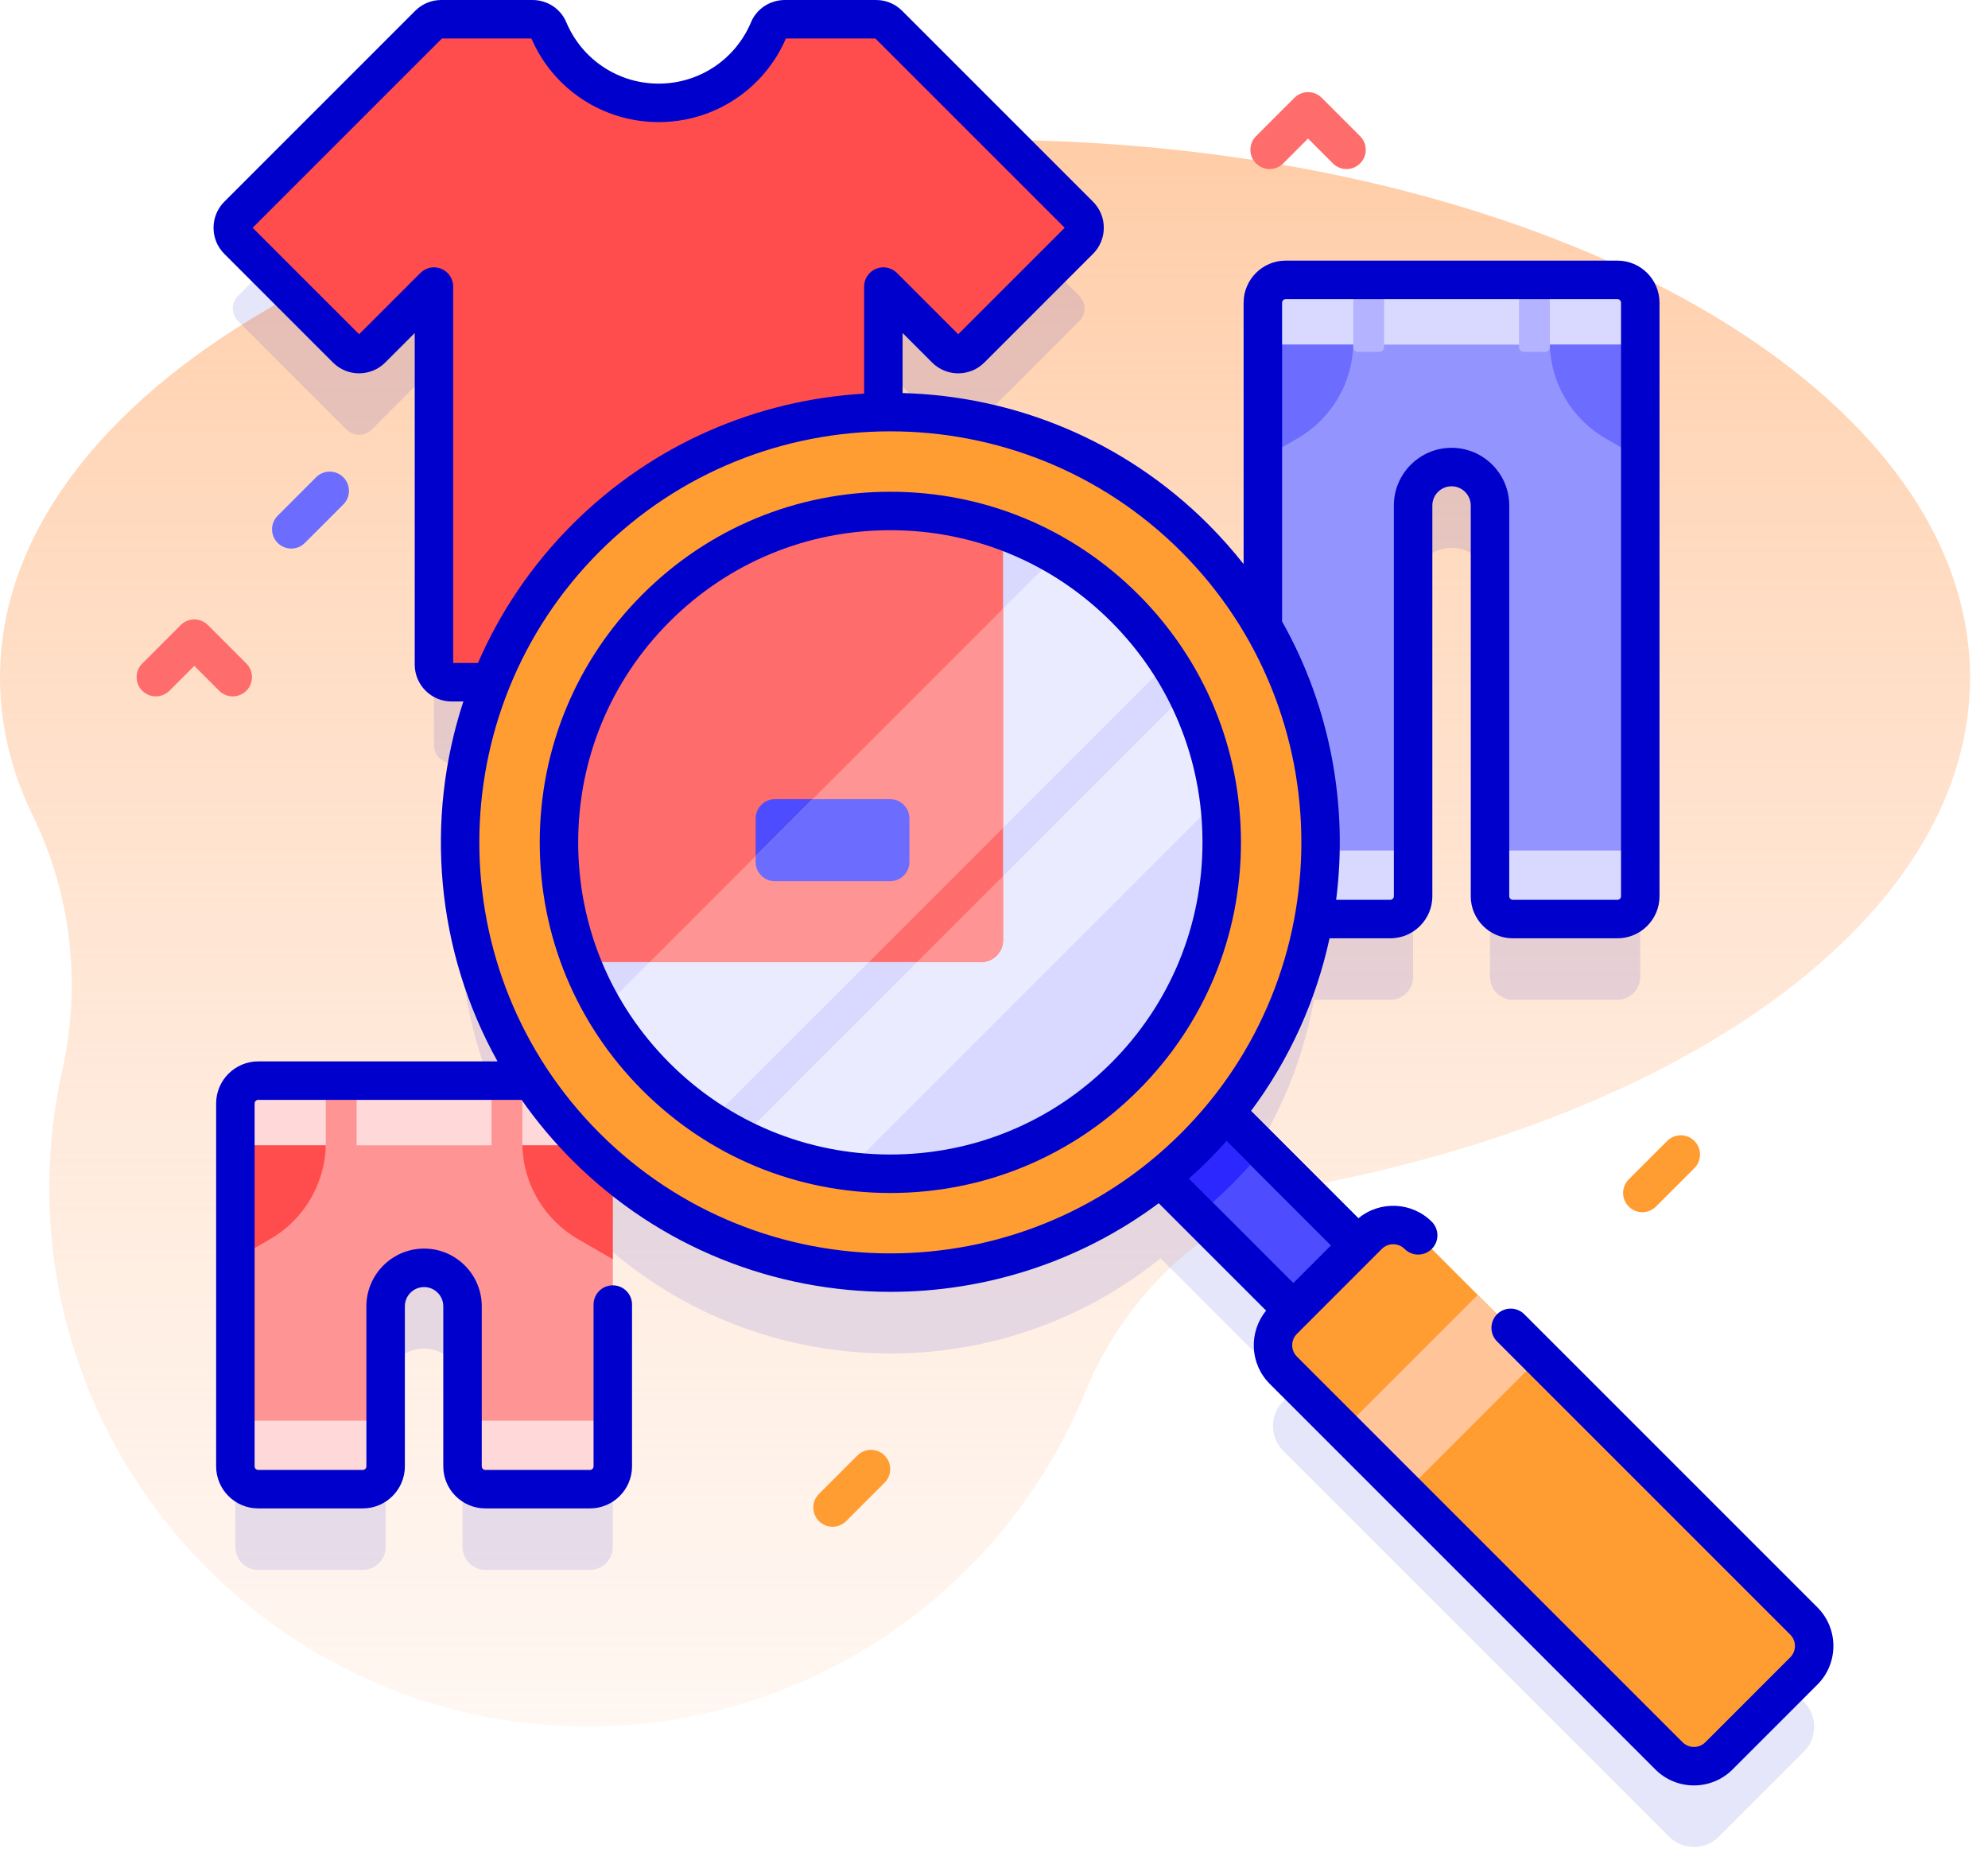 <?xml version="1.0" encoding="UTF-8"?>
<svg width="93px" height="87px" viewBox="0 0 93 87" version="1.1" xmlns="http://www.w3.org/2000/svg" xmlns:xlink="http://www.w3.org/1999/xlink">
    <!-- Generator: Sketch 59 (86127) - https://sketch.com -->
    <title>search (1)</title>
    <desc>Created with Sketch.</desc>
    <defs>
        <linearGradient x1="50%" y1="-13.609%" x2="50%" y2="140.293%" id="linearGradient-1">
            <stop stop-color="#FFC599" offset="0.23%"></stop>
            <stop stop-color="#FFE8DC" stop-opacity="0" offset="99.2%"></stop>
        </linearGradient>
    </defs>
    <g id="Page-1" stroke="none" stroke-width="1" fill="none" fill-rule="evenodd">
        <g id="Group-3" transform="translate(-1146, -178)" fill-rule="nonzero">
            <g id="Group-2" transform="translate(1106, 138)">
                <g id="search-(1)" transform="translate(40, 40)">
                    <path d="M92.16,31.704 C92.16,17.807 71.529,6.54 46.08,6.54 C20.631,6.54 0,17.807 0,31.704 C0,33.951 0.54,36.128 1.552,38.2 C3.353,41.889 3.802,46.089 2.908,50.096 C2.542,51.739 2.336,53.442 2.308,55.189 C2.086,69.195 13.461,80.76 27.469,80.76 C37.989,80.76 47,74.304 50.758,65.138 C52.823,60.105 57.16,56.333 62.486,55.224 C79.835,51.614 92.16,42.446 92.16,31.704 Z" id="Path" fill="url(#linearGradient-1)"></path>
                    <path d="M84.384,79.607 L66.343,61.566 C65.698,60.92 64.651,60.92 64.006,61.566 L63.539,62.032 L57.328,55.821 C59.504,53.129 60.883,50.007 61.466,46.77 L65.039,46.77 C65.628,46.77 66.106,46.292 66.106,45.702 L66.106,27.424 C66.106,26.431 66.912,25.626 67.905,25.626 C68.898,25.626 69.703,26.431 69.703,27.424 L69.703,45.702 C69.703,46.292 70.181,46.77 70.771,46.77 L75.665,46.77 C76.254,46.77 76.733,46.292 76.733,45.702 L76.733,17.937 C76.733,17.347 76.255,16.869 75.665,16.869 L60.145,16.869 C59.555,16.869 59.077,17.347 59.077,17.937 L59.077,33.084 C58.218,31.604 57.157,30.21 55.89,28.943 C51.875,24.928 46.586,22.964 41.324,23.049 L41.324,17.182 L44.242,20.1 C44.565,20.423 45.088,20.423 45.411,20.1 L50.495,15.016 C50.818,14.694 50.818,14.17 50.495,13.848 L41.566,4.919 C41.411,4.764 41.201,4.677 40.982,4.677 L36.717,4.677 C36.39,4.677 36.088,4.867 35.962,5.168 C35.117,7.177 33.129,8.589 30.812,8.589 C28.495,8.589 26.508,7.177 25.663,5.168 C25.536,4.867 25.235,4.677 24.908,4.677 L20.643,4.677 C20.424,4.677 20.214,4.764 20.059,4.919 L11.13,13.847 C10.807,14.17 10.807,14.693 11.13,15.016 L16.214,20.1 C16.537,20.423 17.06,20.423 17.383,20.1 L20.301,17.182 L20.301,34.866 C20.301,35.322 20.671,35.692 21.127,35.692 L22.954,35.692 C20.528,41.756 21.169,48.761 24.876,54.328 L12.079,54.328 C11.489,54.328 11.011,54.806 11.011,55.396 L11.011,72.371 C11.011,72.961 11.489,73.439 12.079,73.439 L16.972,73.439 C17.562,73.439 18.04,72.961 18.04,72.371 L18.04,64.884 C18.04,63.89 18.845,63.085 19.839,63.085 C20.832,63.085 21.637,63.89 21.637,64.884 L21.637,72.371 C21.637,72.961 22.115,73.439 22.705,73.439 L27.599,73.439 C28.188,73.439 28.666,72.961 28.666,72.371 L28.666,58.573 C36.034,64.803 46.818,64.898 54.29,58.86 L60.501,65.071 L60.035,65.537 C59.389,66.183 59.389,67.229 60.035,67.875 L78.076,85.916 C78.721,86.561 79.768,86.561 80.413,85.916 L84.385,81.944 C85.03,81.299 85.03,80.252 84.384,79.607 Z" id="Path" fill="#0000CC" opacity="0.1"></path>
                    <path d="M59.077,14.16 L59.077,41.926 C59.077,42.516 59.555,42.994 60.145,42.994 L65.039,42.994 C65.629,42.994 66.107,42.516 66.107,41.926 L66.107,23.648 C66.107,22.655 66.912,21.849 67.905,21.849 C68.898,21.849 69.703,22.655 69.703,23.648 L69.703,41.926 C69.703,42.515 70.181,42.994 70.771,42.994 L75.665,42.994 C76.255,42.994 76.733,42.515 76.733,41.926 L76.733,14.16 C76.733,13.571 76.255,13.092 75.665,13.092 L60.145,13.092 C59.555,13.092 59.077,13.571 59.077,14.16 L59.077,14.16 Z" id="Path" fill="#9494FF"></path>
                    <g id="Group" transform="translate(59.04, 12.96)" fill="#D9D9FF">
                        <path d="M17.693,3.159 L17.693,1.2 C17.693,0.611 17.214,0.132 16.625,0.132 L1.105,0.132 C0.515,0.132 0.037,0.611 0.037,1.2 L0.037,3.159 L17.693,3.159 Z" id="Path"></path>
                        <path d="M0.037,26.83 L0.037,28.966 C0.037,29.555 0.515,30.034 1.105,30.034 L5.999,30.034 C6.589,30.034 7.067,29.555 7.067,28.966 L7.067,26.83 L0.037,26.83 Z" id="Path"></path>
                        <path d="M10.663,26.83 L10.663,28.966 C10.663,29.555 11.141,30.034 11.731,30.034 L16.625,30.034 C17.215,30.034 17.693,29.555 17.693,28.966 L17.693,26.83 L10.663,26.83 Z" id="Path"></path>
                    </g>
                    <path d="M72.501,16.119 C72.548,17.935 73.531,19.599 75.111,20.51 L76.732,21.445 L76.732,16.119 L72.501,16.119 Z" id="Path" fill="#6C6CFF"></path>
                    <path d="M63.308,16.119 C63.261,17.935 62.278,19.599 60.698,20.51 L59.077,21.445 L59.077,16.119 L63.308,16.119 Z" id="Path" fill="#6C6CFF"></path>
                    <path d="M64.536,16.459 L63.521,16.459 C63.403,16.459 63.308,16.364 63.308,16.246 L63.308,13.092 L64.749,13.092 L64.749,16.246 C64.749,16.364 64.654,16.459 64.536,16.459 Z" id="Path" fill="#B3B3FF"></path>
                    <path d="M72.288,16.459 L71.273,16.459 C71.155,16.459 71.06,16.364 71.06,16.246 L71.06,13.092 L72.501,13.092 L72.501,16.246 C72.501,16.364 72.406,16.459 72.288,16.459 Z" id="Path" fill="#B3B3FF"></path>
                    <path d="M11.011,51.62 L11.011,68.595 C11.011,69.185 11.489,69.663 12.079,69.663 L16.972,69.663 C17.562,69.663 18.04,69.185 18.04,68.595 L18.04,61.107 C18.04,60.114 18.845,59.309 19.839,59.309 C20.832,59.309 21.637,60.114 21.637,61.107 L21.637,68.595 C21.637,69.185 22.115,69.663 22.705,69.663 L27.599,69.663 C28.188,69.663 28.666,69.185 28.666,68.595 L28.666,51.62 C28.666,51.03 28.188,50.552 27.599,50.552 L12.079,50.552 C11.489,50.552 11.011,51.03 11.011,51.62 Z" id="Path" fill="#FF9494"></path>
                    <path d="M28.666,53.578 L28.666,51.62 C28.666,51.03 28.188,50.552 27.598,50.552 L12.079,50.552 C11.489,50.552 11.011,51.03 11.011,51.62 L11.011,53.578 L28.666,53.578 Z" id="Path" fill="#FFD9D9"></path>
                    <path d="M11.011,66.459 L11.011,68.595 C11.011,69.185 11.489,69.663 12.079,69.663 L16.972,69.663 C17.562,69.663 18.04,69.185 18.04,68.595 L18.04,66.459 L11.011,66.459 Z" id="Path" fill="#FFD9D9"></path>
                    <path d="M21.637,66.459 L21.637,68.595 C21.637,69.185 22.115,69.663 22.705,69.663 L27.598,69.663 C28.188,69.663 28.666,69.185 28.666,68.595 L28.666,66.459 L21.637,66.459 Z" id="Path" fill="#FFD9D9"></path>
                    <path d="M24.435,53.578 C24.481,55.395 25.465,57.058 27.044,57.969 L28.666,58.905 L28.666,53.578 L24.435,53.578 Z" id="Path" fill="#FF4D4D"></path>
                    <path d="M15.242,53.578 C15.195,55.395 14.212,57.058 12.632,57.969 L11.011,58.905 L11.011,53.578 L15.242,53.578 Z" id="Path" fill="#FF4D4D"></path>
                    <path d="M16.469,53.919 L15.455,53.919 C15.337,53.919 15.241,53.823 15.241,53.705 L15.241,50.552 L16.683,50.552 L16.683,53.705 C16.683,53.823 16.587,53.919 16.469,53.919 L16.469,53.919 Z" id="Path" fill="#FF9494"></path>
                    <path d="M24.221,53.919 L23.207,53.919 C23.089,53.919 22.993,53.823 22.993,53.705 L22.993,50.552 L24.435,50.552 L24.435,53.705 C24.435,53.823 24.339,53.919 24.221,53.919 Z" id="Path" fill="#FF9494"></path>
                    <path d="M50.495,11.24 L45.411,16.324 C45.088,16.647 44.565,16.647 44.242,16.324 L41.324,13.406 L41.324,31.089 C41.324,31.546 40.954,31.916 40.498,31.916 L21.128,31.916 C20.671,31.916 20.301,31.546 20.301,31.089 L20.301,13.406 L17.383,16.324 C17.06,16.647 16.537,16.647 16.214,16.324 L11.13,11.24 C10.807,10.917 10.807,10.394 11.13,10.071 L20.059,1.142 C20.214,0.987 20.424,0.9 20.643,0.9 L24.908,0.9 C25.235,0.9 25.537,1.09 25.664,1.391 C26.508,3.401 28.496,4.812 30.813,4.812 C33.13,4.812 35.117,3.401 35.962,1.391 C36.089,1.09 36.39,0.9 36.717,0.9 L40.982,0.9 C41.201,0.9 41.411,0.987 41.567,1.142 L50.495,10.071 C50.818,10.394 50.818,10.917 50.495,11.24 Z" id="Path" fill="#FF4D4D"></path>
                    <polygon id="Path" stroke="#0000CC" stroke-width="1.8" fill="#4D4DFF" stroke-linecap="round" stroke-linejoin="round" transform="translate(58.639, 56.406) rotate(-45) translate(-58.639, -56.406) " points="56.491 50.126 60.788 50.126 60.788 62.686 56.491 62.686"></polygon>
                    <path d="M55.73,50.446 L59.077,53.793 C58.632,54.346 58.151,54.88 57.638,55.393 C57.125,55.906 56.591,56.387 56.038,56.832 L52.691,53.485 L55.73,50.446 Z" id="Path" fill="#2C27FF"></path>
                    <circle id="Oval" fill="#FF9D33" cx="41.651" cy="39.406" r="20.137"></circle>
                    <circle id="Oval" fill="#D9D9FF" cx="41.651" cy="39.406" r="15.502"></circle>
                    <path d="M57.018,37.363 L39.608,54.771 C37.901,54.548 36.227,54.039 34.658,53.246 L55.491,32.414 C56.286,33.982 56.795,35.656 57.018,37.363 L57.018,37.363 Z" id="Path" fill="#EBEBFF"></path>
                    <path d="M54.669,30.984 L33.231,52.422 C32.33,51.842 31.477,51.155 30.69,50.367 C29.711,49.389 28.889,48.311 28.23,47.168 L49.412,25.985 C50.556,26.645 51.635,27.467 52.613,28.445 C53.401,29.233 54.086,30.085 54.669,30.984 Z" id="Path" fill="#EBEBFF"></path>
                    <path d="M46.925,24.827 L46.925,43.979 C46.925,44.549 46.463,45.008 45.895,45.008 L27.192,45.008 C25.046,39.458 26.21,32.923 30.688,28.445 C35.078,24.055 41.449,22.848 46.925,24.827 L46.925,24.827 Z" id="Path" fill="#FF6C6C"></path>
                    <path d="M84.384,78.168 L80.413,82.139 C79.767,82.785 78.721,82.785 78.075,82.139 L60.034,64.098 C59.389,63.453 59.389,62.406 60.034,61.761 L64.006,57.789 C64.651,57.144 65.698,57.144 66.343,57.789 L84.384,75.83 C85.03,76.476 85.03,77.522 84.384,78.168 Z" id="Path" fill="#FF9D33"></path>
                    <polygon id="Path" fill="#FFC599" transform="translate(67.427, 65.196) rotate(-45) translate(-67.427, -65.196) " points="62.966 63.134 71.887 63.134 71.887 67.258 62.966 67.258"></polygon>
                    <path d="M53.249,27.808 C50.151,24.71 46.032,23.004 41.651,23.004 C37.27,23.004 33.151,24.71 30.053,27.808 C26.955,30.905 25.249,35.025 25.249,39.406 C25.249,43.787 26.955,47.906 30.053,51.004 C33.151,54.102 37.27,55.808 41.651,55.808 C46.032,55.808 50.151,54.102 53.249,51.004 C56.347,47.906 58.053,43.787 58.053,39.406 C58.053,35.025 56.347,30.906 53.249,27.808 Z M51.976,49.731 C49.218,52.489 45.551,54.008 41.651,54.008 C37.75,54.008 34.083,52.489 31.325,49.731 C28.567,46.973 27.048,43.306 27.048,39.406 C27.048,35.505 28.567,31.838 31.325,29.08 C34.084,26.322 37.75,24.803 41.651,24.803 C45.551,24.803 49.218,26.322 51.976,29.08 C54.734,31.838 56.253,35.505 56.253,39.406 C56.253,43.306 54.734,46.973 51.976,49.731 Z" id="Shape" fill="#0000CC"></path>
                    <path d="M85.021,75.194 L71.307,61.48 C70.956,61.129 70.386,61.129 70.034,61.48 C69.683,61.832 69.683,62.402 70.034,62.753 L83.748,76.467 C84.042,76.76 84.042,77.238 83.748,77.531 L79.777,81.503 C79.483,81.796 79.005,81.796 78.712,81.503 L60.671,63.462 C60.377,63.168 60.377,62.691 60.671,62.397 L64.642,58.425 C64.936,58.132 65.413,58.132 65.707,58.425 C66.058,58.777 66.628,58.777 66.98,58.425 C67.331,58.074 67.331,57.504 66.98,57.153 C66.042,56.215 64.55,56.162 63.548,56.991 L58.525,51.969 C60.351,49.519 61.576,46.759 62.197,43.894 L65.038,43.894 C66.123,43.894 67.006,43.011 67.006,41.926 L67.006,23.648 C67.006,23.153 67.409,22.749 67.905,22.749 C68.4,22.749 68.803,23.153 68.803,23.648 L68.803,41.926 C68.803,43.011 69.686,43.894 70.771,43.894 L75.665,43.894 C76.75,43.894 77.633,43.011 77.633,41.926 L77.633,14.16 C77.633,13.075 76.75,12.192 75.665,12.192 L60.145,12.192 C59.06,12.192 58.177,13.075 58.177,14.16 L58.177,26.389 C57.669,25.746 57.12,25.124 56.526,24.53 C52.57,20.575 47.418,18.527 42.224,18.387 L42.224,15.579 L43.606,16.96 C44.279,17.633 45.374,17.633 46.047,16.96 L51.131,11.876 C51.805,11.203 51.805,10.107 51.131,9.434 L42.202,0.505 C41.876,0.179 41.443,5.68434189e-14 40.982,5.68434189e-14 L36.717,5.68434189e-14 C36.021,5.68434189e-14 35.398,0.409 35.132,1.043 C34.399,2.786 32.704,3.912 30.813,3.912 C28.921,3.912 27.226,2.786 26.493,1.043 C26.227,0.409 25.605,5.68434189e-14 24.908,5.68434189e-14 L20.643,5.68434189e-14 C20.182,5.68434189e-14 19.749,0.179 19.423,0.506 L10.494,9.435 C9.821,10.108 9.821,11.203 10.494,11.876 L15.578,16.96 C16.251,17.633 17.346,17.633 18.02,16.96 L19.401,15.579 L19.401,31.089 C19.401,32.041 20.176,32.816 21.128,32.816 L21.676,32.816 C19.862,38.344 20.395,44.481 23.275,49.652 L12.079,49.652 C10.994,49.652 10.111,50.535 10.111,51.62 L10.111,68.595 C10.111,69.68 10.993,70.563 12.079,70.563 L16.972,70.563 C18.057,70.563 18.94,69.68 18.94,68.595 L18.94,61.107 C18.94,60.612 19.343,60.209 19.839,60.209 C20.334,60.209 20.737,60.612 20.737,61.107 L20.737,68.595 C20.737,69.68 21.62,70.563 22.705,70.563 L27.599,70.563 C28.684,70.563 29.567,69.68 29.567,68.595 L29.567,61.028 C29.567,60.531 29.164,60.128 28.667,60.128 C28.17,60.128 27.767,60.531 27.767,61.028 L27.767,68.595 C27.767,68.688 27.691,68.763 27.599,68.763 L22.705,68.763 C22.613,68.763 22.537,68.688 22.537,68.595 L22.537,61.107 C22.537,59.62 21.327,58.409 19.839,58.409 C18.351,58.409 17.14,59.62 17.14,61.107 L17.14,68.595 C17.14,68.688 17.065,68.763 16.972,68.763 L12.079,68.763 C11.986,68.763 11.911,68.688 11.911,68.595 L11.911,51.62 C11.911,51.527 11.986,51.452 12.079,51.452 L24.402,51.452 C25.098,52.446 25.888,53.394 26.776,54.281 C30.877,58.382 36.264,60.433 41.651,60.433 C46.076,60.433 50.501,59.048 54.214,56.28 L59.237,61.303 C58.407,62.305 58.46,63.797 59.398,64.735 L77.439,82.776 C77.937,83.274 78.591,83.522 79.244,83.522 C79.898,83.522 80.552,83.273 81.05,82.776 L85.021,78.804 C86.016,77.809 86.016,76.189 85.021,75.194 Z M59.977,14.16 C59.977,14.068 60.052,13.992 60.145,13.992 L75.665,13.992 C75.758,13.992 75.833,14.068 75.833,14.16 L75.833,41.926 C75.833,42.018 75.758,42.094 75.665,42.094 L70.771,42.094 C70.679,42.094 70.603,42.018 70.603,41.926 L70.603,23.648 C70.603,22.16 69.393,20.949 67.905,20.949 C66.417,20.949 65.206,22.16 65.206,23.648 L65.206,41.926 C65.206,42.018 65.131,42.094 65.039,42.094 L62.506,42.094 C63.072,37.656 62.23,33.072 59.977,29.073 L59.977,14.16 L59.977,14.16 Z M21.201,31.016 L21.201,13.406 C21.201,13.042 20.982,12.714 20.646,12.574 C20.309,12.435 19.922,12.512 19.665,12.769 L16.799,15.635 L11.819,10.655 L20.674,1.8 L24.859,1.8 C25.887,4.179 28.217,5.712 30.813,5.712 C33.409,5.712 35.738,4.179 36.766,1.8 L40.951,1.8 L49.807,10.655 L44.826,15.635 L41.961,12.769 C41.703,12.512 41.316,12.435 40.98,12.574 C40.644,12.714 40.424,13.042 40.424,13.406 L40.424,18.415 C35.453,18.703 30.565,20.741 26.776,24.53 C24.852,26.453 23.38,28.659 22.359,31.016 L21.201,31.016 L21.201,31.016 Z M28.048,53.008 C20.548,45.508 20.548,33.304 28.048,25.803 C31.799,22.053 36.724,20.178 41.651,20.178 C46.576,20.178 51.504,22.053 55.254,25.803 C62.754,33.304 62.754,45.508 55.254,53.008 C47.753,60.509 35.549,60.509 28.048,53.008 Z M56.526,54.281 C56.823,53.985 57.107,53.681 57.382,53.371 L62.267,58.256 L60.501,60.022 L55.617,55.137 C55.926,54.862 56.23,54.578 56.526,54.281 L56.526,54.281 Z" id="Shape" fill="#0000CC"></path>
                    <path d="M41.644,41.222 L36.249,41.222 C35.752,41.222 35.35,40.82 35.35,40.323 L35.35,38.285 C35.35,37.788 35.753,37.386 36.249,37.386 L41.644,37.386 C42.141,37.386 42.543,37.788 42.543,38.285 L42.543,40.323 C42.543,40.82 42.141,41.222 41.644,41.222 Z" id="Path" fill="#4D4DFF"></path>
                    <path d="M46.925,40.98 L46.925,43.979 C46.925,44.549 46.463,45.008 45.895,45.008 L42.897,45.008 L46.925,40.98 Z" id="Path" fill="#FF9494"></path>
                    <polygon id="Path" fill="#FF9494" points="46.925 28.472 46.925 38.728 40.645 45.008 30.389 45.008"></polygon>
                    <path d="M42.543,38.285 L42.543,40.323 C42.543,40.819 42.14,41.222 41.644,41.222 L36.248,41.222 C35.752,41.222 35.349,40.819 35.349,40.323 L35.349,40.048 L38.011,37.386 L41.644,37.386 C42.14,37.386 42.543,37.789 42.543,38.285 L42.543,38.285 Z" id="Path" fill="#6C6CFF"></path>
                    <path d="M76.83,56.707 C76.6,56.707 76.37,56.619 76.194,56.444 C75.842,56.092 75.842,55.522 76.194,55.171 L77.992,53.373 C78.343,53.021 78.913,53.021 79.265,53.373 C79.616,53.724 79.616,54.294 79.265,54.645 L77.466,56.444 C77.291,56.619 77.061,56.707 76.83,56.707 Z" id="Path" fill="#FF9D33"></path>
                    <path d="M38.947,71.422 C38.716,71.422 38.486,71.334 38.31,71.158 C37.959,70.807 37.959,70.237 38.31,69.885 L40.109,68.087 C40.46,67.736 41.03,67.736 41.381,68.087 C41.733,68.439 41.733,69.008 41.381,69.36 L39.583,71.158 C39.407,71.334 39.177,71.422 38.947,71.422 L38.947,71.422 Z" id="Path" fill="#FF9D33"></path>
                    <path d="M13.626,25.661 C13.396,25.661 13.166,25.573 12.99,25.397 C12.638,25.046 12.638,24.476 12.99,24.125 L14.788,22.326 C15.14,21.975 15.71,21.975 16.061,22.326 C16.412,22.678 16.412,23.248 16.061,23.599 L14.262,25.397 C14.087,25.573 13.856,25.661 13.626,25.661 Z" id="Path" fill="#6C6CFF"></path>
                    <path d="M10.888,32.576 C10.658,32.576 10.428,32.488 10.252,32.312 L9.09,31.15 L7.928,32.312 C7.576,32.664 7.007,32.664 6.655,32.312 C6.303,31.961 6.303,31.391 6.655,31.039 L8.453,29.241 C8.622,29.072 8.851,28.977 9.09,28.977 C9.329,28.977 9.557,29.072 9.726,29.241 L11.525,31.039 C11.876,31.391 11.876,31.961 11.525,32.312 C11.349,32.488 11.118,32.576 10.888,32.576 L10.888,32.576 Z" id="Path" fill="#FF6C6C"></path>
                    <path d="M62.991,7.908 C62.76,7.908 62.53,7.82 62.354,7.644 L61.192,6.482 L60.03,7.644 C59.679,7.996 59.109,7.996 58.758,7.644 C58.406,7.293 58.406,6.723 58.758,6.371 L60.556,4.573 C60.908,4.222 61.477,4.222 61.829,4.573 L63.627,6.371 C63.979,6.723 63.979,7.293 63.627,7.644 C63.451,7.82 63.221,7.908 62.991,7.908 L62.991,7.908 Z" id="Path" fill="#FF6C6C"></path>
                </g>
            </g>
        </g>
    </g>
</svg>